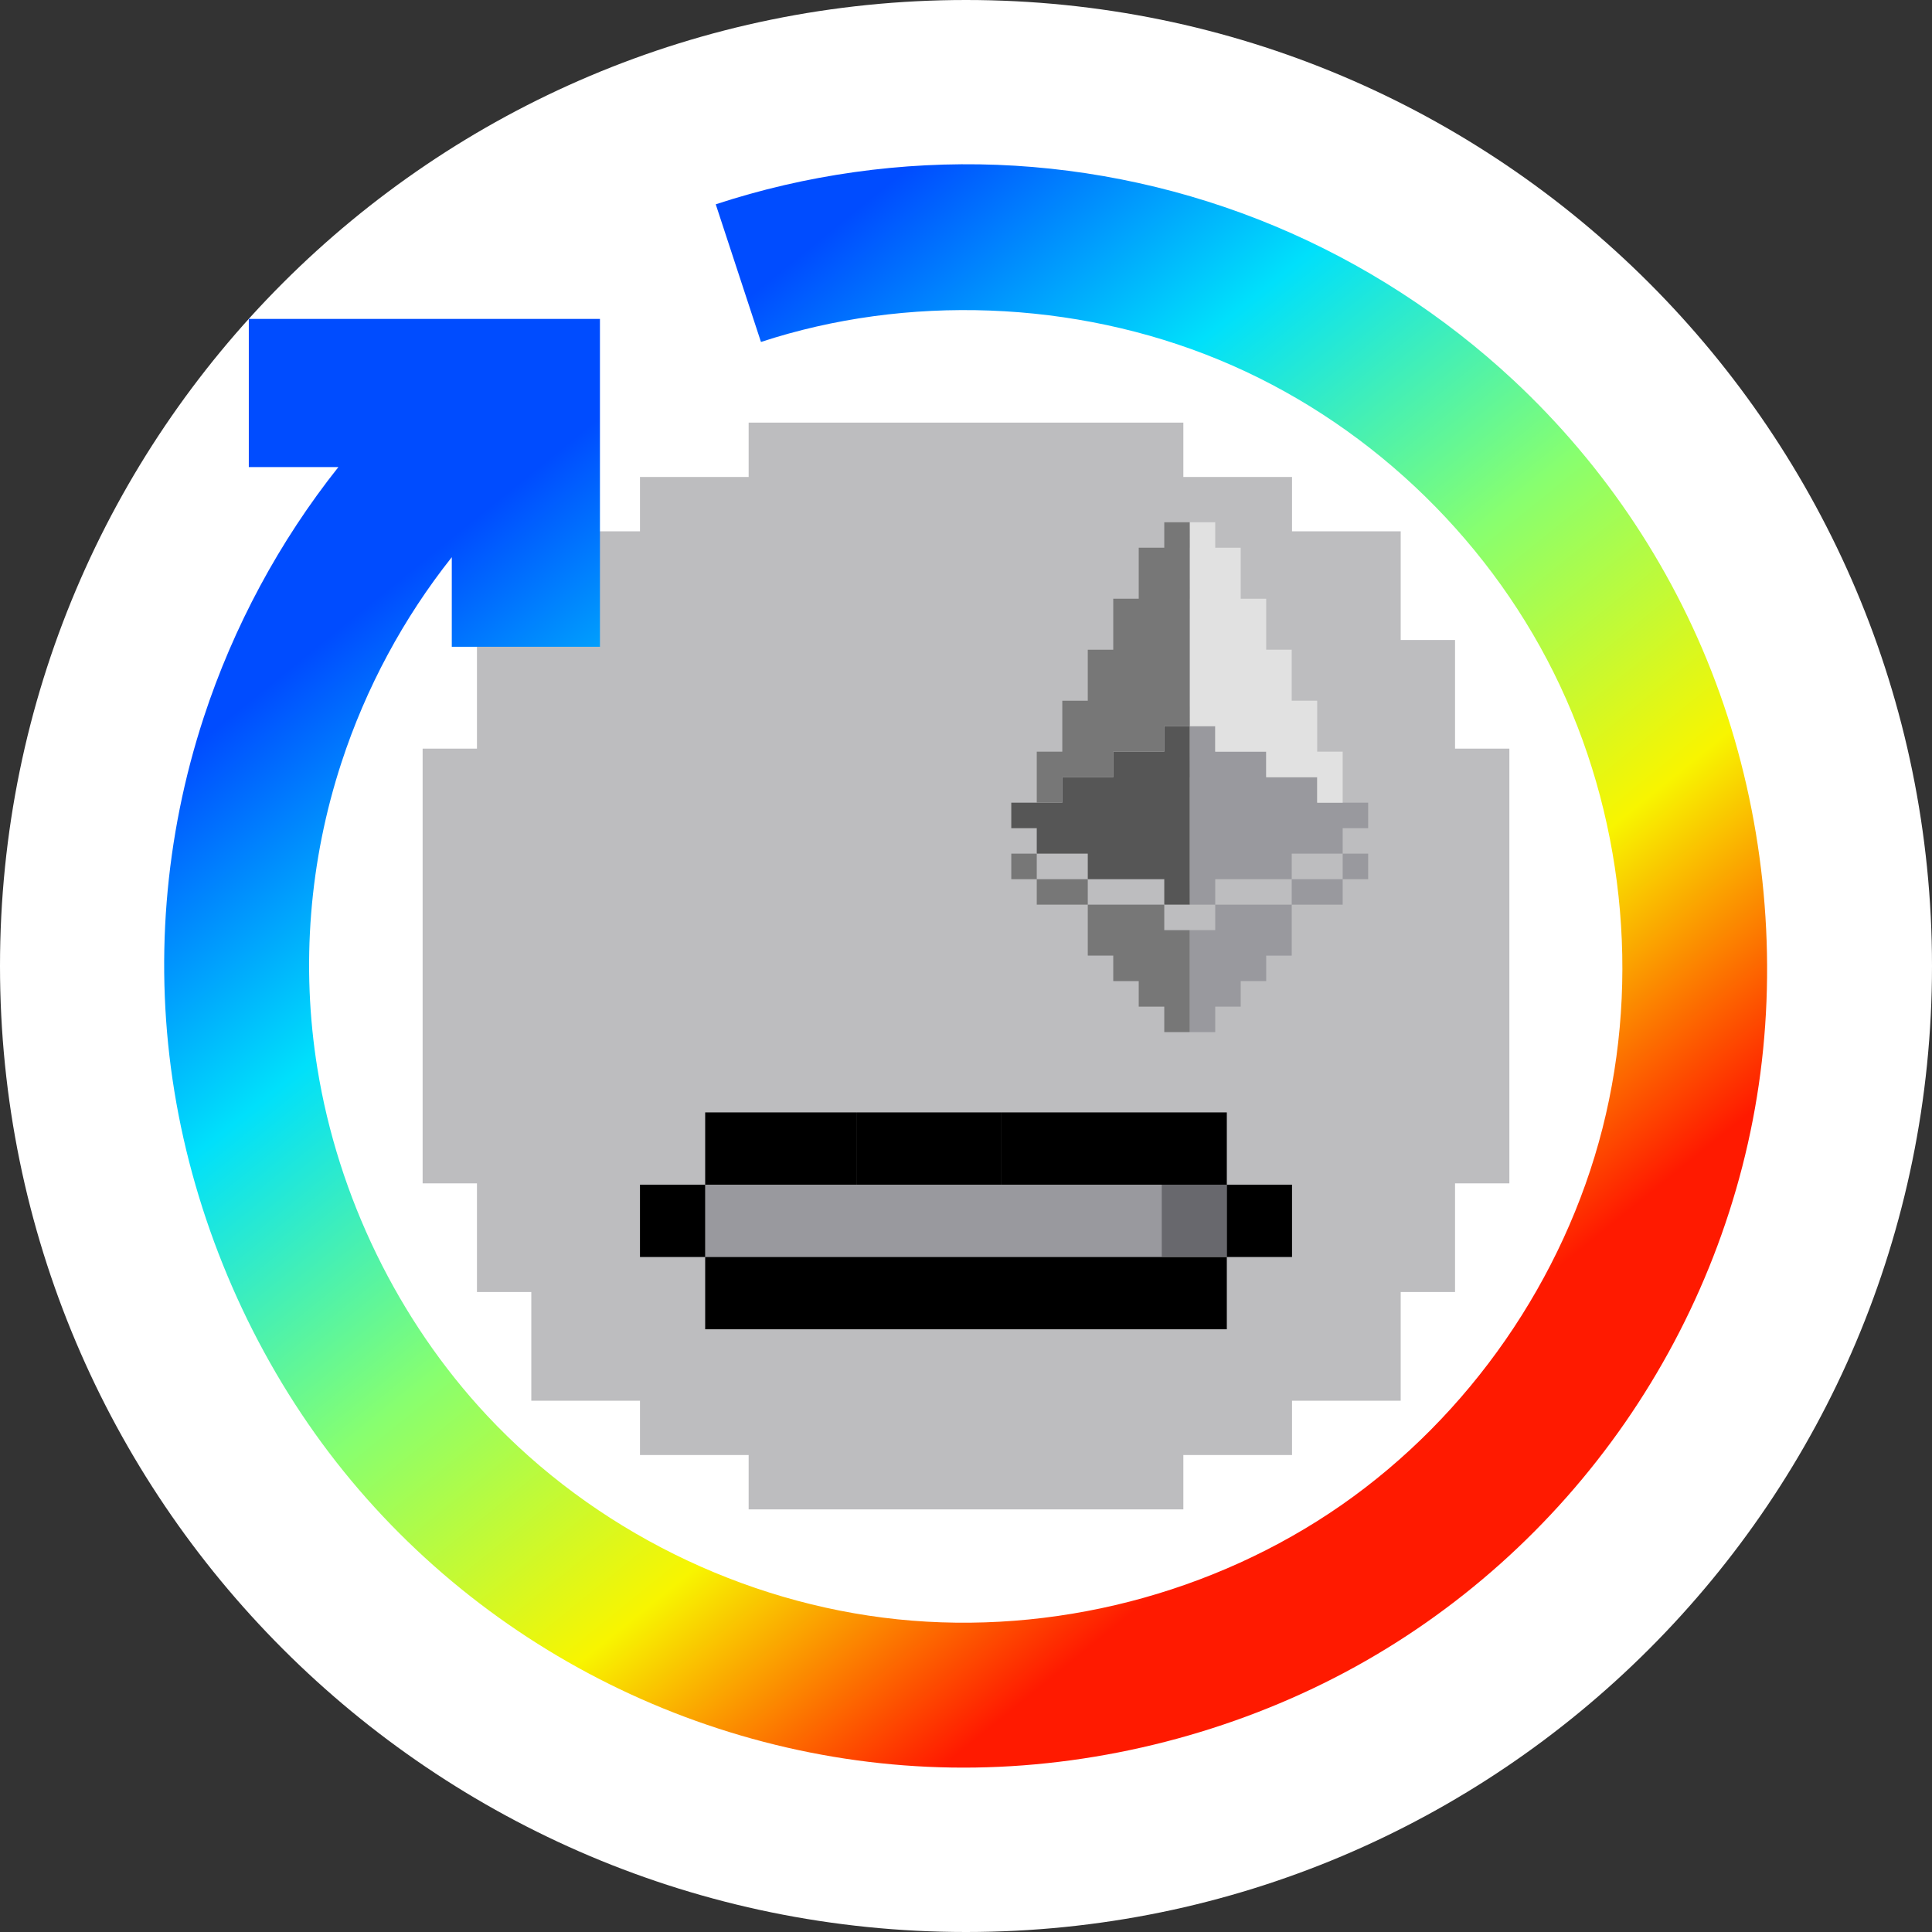 <svg xmlns="http://www.w3.org/2000/svg" width="32" height="32" fill="none" viewBox="0 0 32 32"><rect x="0" y="0" width="32" height="32" fill="#333333" stroke="none"/><path fill="#fff" d="M0 16C0 7.163 7.163 0 16 0V0C24.837 0 32 7.163 32 16V16C32 24.837 24.837 32 16 32V32C7.163 32 0 24.837 0 16V16Z"/><g clip-path="url(#clip0_144_574871)"><g clip-path="url(#clip1_144_574871)"><path fill="#BDBDBF" d="M19.6 7.9V7H12.4V7.9H10.6V8.8H8.8V10.6H7.9V12.4H7V19.6H7.9V21.4H8.8V23.2H10.6V24.1H12.4V25H19.6V24.1H21.4V23.2H23.2V21.4H24.1V19.6H25V12.4H24.1V10.6H23.2V8.8H21.4V7.9H19.6Z"/><path fill="#68686D" d="M20.32 19.619L19.24 19.614V20.816H20.32V19.619Z"/><path fill="#99999E" d="M19.24 19.622H11.68V20.82H19.24V19.622Z"/><path fill="#000" fill-rule="evenodd" d="M20.32 18.425H16.585V19.622H20.32V20.82H17.781V22.017H20.32V20.82H21.4V19.622H20.32V18.425ZM17.781 20.82H14.191V22.017H17.781V20.82ZM11.68 20.82V19.622H10.6V20.82H11.68V22.017H14.191V20.82H11.68ZM16.585 18.425H14.19V19.622H16.584V18.425H16.585ZM14.191 18.425H11.68V19.622H14.191V18.425Z" clip-rule="evenodd"/><path fill="#99999E" fill-rule="evenodd" d="M20.972 15.828V16.25L20.55 16.25V16.673H20.128V17.095H19.706V16.673V16.25V15.828V15.406H20.128V14.984H20.55L20.972 14.984H21.395V15.406V15.828H20.972ZM21.395 14.562V14.984H21.817H22.239V14.562H22.661V14.139H22.239V13.717H22.661V13.295H22.239H21.817V12.873H21.395L20.972 12.873V12.45H20.55H20.128V12.028H19.706V12.45V12.873V13.295V13.717V14.139V14.562V14.984L20.128 14.984V14.562H20.55H20.972H21.395ZM21.395 14.139H21.817H22.239V14.562H21.817H21.395V14.139Z" clip-rule="evenodd"/><path fill="#565656" fill-rule="evenodd" d="M19.284 12.028V12.45H18.861H18.439V12.873H18.017L17.595 12.873V13.295L17.172 13.295L16.75 13.295V13.717H17.172V14.139L18.017 14.139L18.017 14.562L18.439 14.562H18.861H19.284L19.284 14.984H19.706L19.705 14.562V14.139V13.717L19.705 13.295V12.873H19.706L19.705 12.45V12.039L19.705 12.028H19.284ZM18.017 14.139L17.172 14.139H17.595L18.017 14.139Z" clip-rule="evenodd"/><path fill="#E1E1E1" fill-rule="evenodd" d="M20.55 9.917V9.494V9.072H20.128V8.65H19.706V9.072V9.494V9.917V10.339V10.761V11.184V11.606V12.028H20.128V12.45H20.55H20.972V12.873H21.395H21.817V13.295H22.239V12.873V12.45H21.817V12.028V11.606H21.395V11.184V10.761H20.972V10.339V9.917L20.55 9.917Z" clip-rule="evenodd"/><path fill="#777" fill-rule="evenodd" d="M18.861 9.494V9.917L18.439 9.917V10.339V10.761L18.017 10.761V11.184L18.017 11.606L17.595 11.606V12.028V12.45H17.172V12.873V13.295H17.595V12.873H18.017H18.439V12.45L18.861 12.45H19.284L19.284 12.028H19.706L19.705 11.606V11.184V10.761V10.339V9.917L19.284 9.917L19.706 9.917L19.705 9.494V9.072L19.706 9.072L19.705 8.65H19.284V9.072H18.861V9.494ZM17.172 14.562H17.595L18.017 14.562V14.984L17.595 14.984H17.172V14.562ZM17.172 14.562H16.75V14.139H17.172V14.562ZM18.017 15.828V15.406V14.984V15.828ZM19.284 16.673H18.861V16.25L18.439 16.25V15.828H18.017V14.984H18.439L18.861 14.984H19.284V15.406H19.706V15.828V16.25V16.673L19.706 17.095H19.284V16.673Z" clip-rule="evenodd"/></g></g><path fill="url(#paint0_linear_144_574871)" fill-rule="evenodd" d="M11.855 3.384C13.345 2.894 14.938 2.67 16.516 2.73C18.095 2.791 19.658 3.136 21.113 3.744C22.569 4.352 23.915 5.223 25.068 6.298C26.592 7.719 27.775 9.498 28.485 11.487C29.195 13.476 29.432 15.676 29.158 17.771C28.884 19.866 28.1 21.855 26.914 23.566C25.728 25.277 24.14 26.708 22.275 27.7C20.41 28.692 18.267 29.244 16.154 29.276C14.042 29.308 11.96 28.82 10.095 27.895C8.231 26.97 6.584 25.606 5.333 23.904C4.082 22.201 3.227 20.159 2.888 18.075C2.549 15.991 2.725 13.865 3.375 11.881C3.866 10.382 4.628 8.964 5.605 7.736H4.121V5.282H9.937V10.713H7.483V9.229C6.683 10.236 6.059 11.397 5.657 12.626C5.124 14.251 4.981 15.995 5.257 17.697C5.599 19.814 6.589 21.865 8.067 23.446C9.834 25.336 12.3 26.554 14.866 26.821C17.432 27.087 20.099 26.403 22.218 24.929C24.336 23.454 25.905 21.19 26.542 18.69C27.179 16.189 26.884 13.452 25.735 11.142C24.587 8.832 22.584 6.948 20.189 5.959C17.795 4.969 15.008 4.874 12.604 5.664L11.855 3.384Z" clip-rule="evenodd"/><defs><linearGradient id="paint0_linear_144_574871" x1="2.044" x2="15.222" y1="13.297" y2="29.576" gradientUnits="userSpaceOnUse"><stop stop-color="#004CFF"/><stop offset=".252" stop-color="#00E0FB"/><stop offset=".506" stop-color="#87FF70"/><stop offset=".755" stop-color="#F8F500"/><stop offset="1" stop-color="#FF1A00"/></linearGradient><clipPath id="clip0_144_574871"><rect width="18" height="18" fill="#fff" transform="translate(7 7)"/></clipPath><clipPath id="clip1_144_574871"><rect width="18" height="18" fill="#fff" transform="translate(7 7)"/></clipPath></defs></svg>